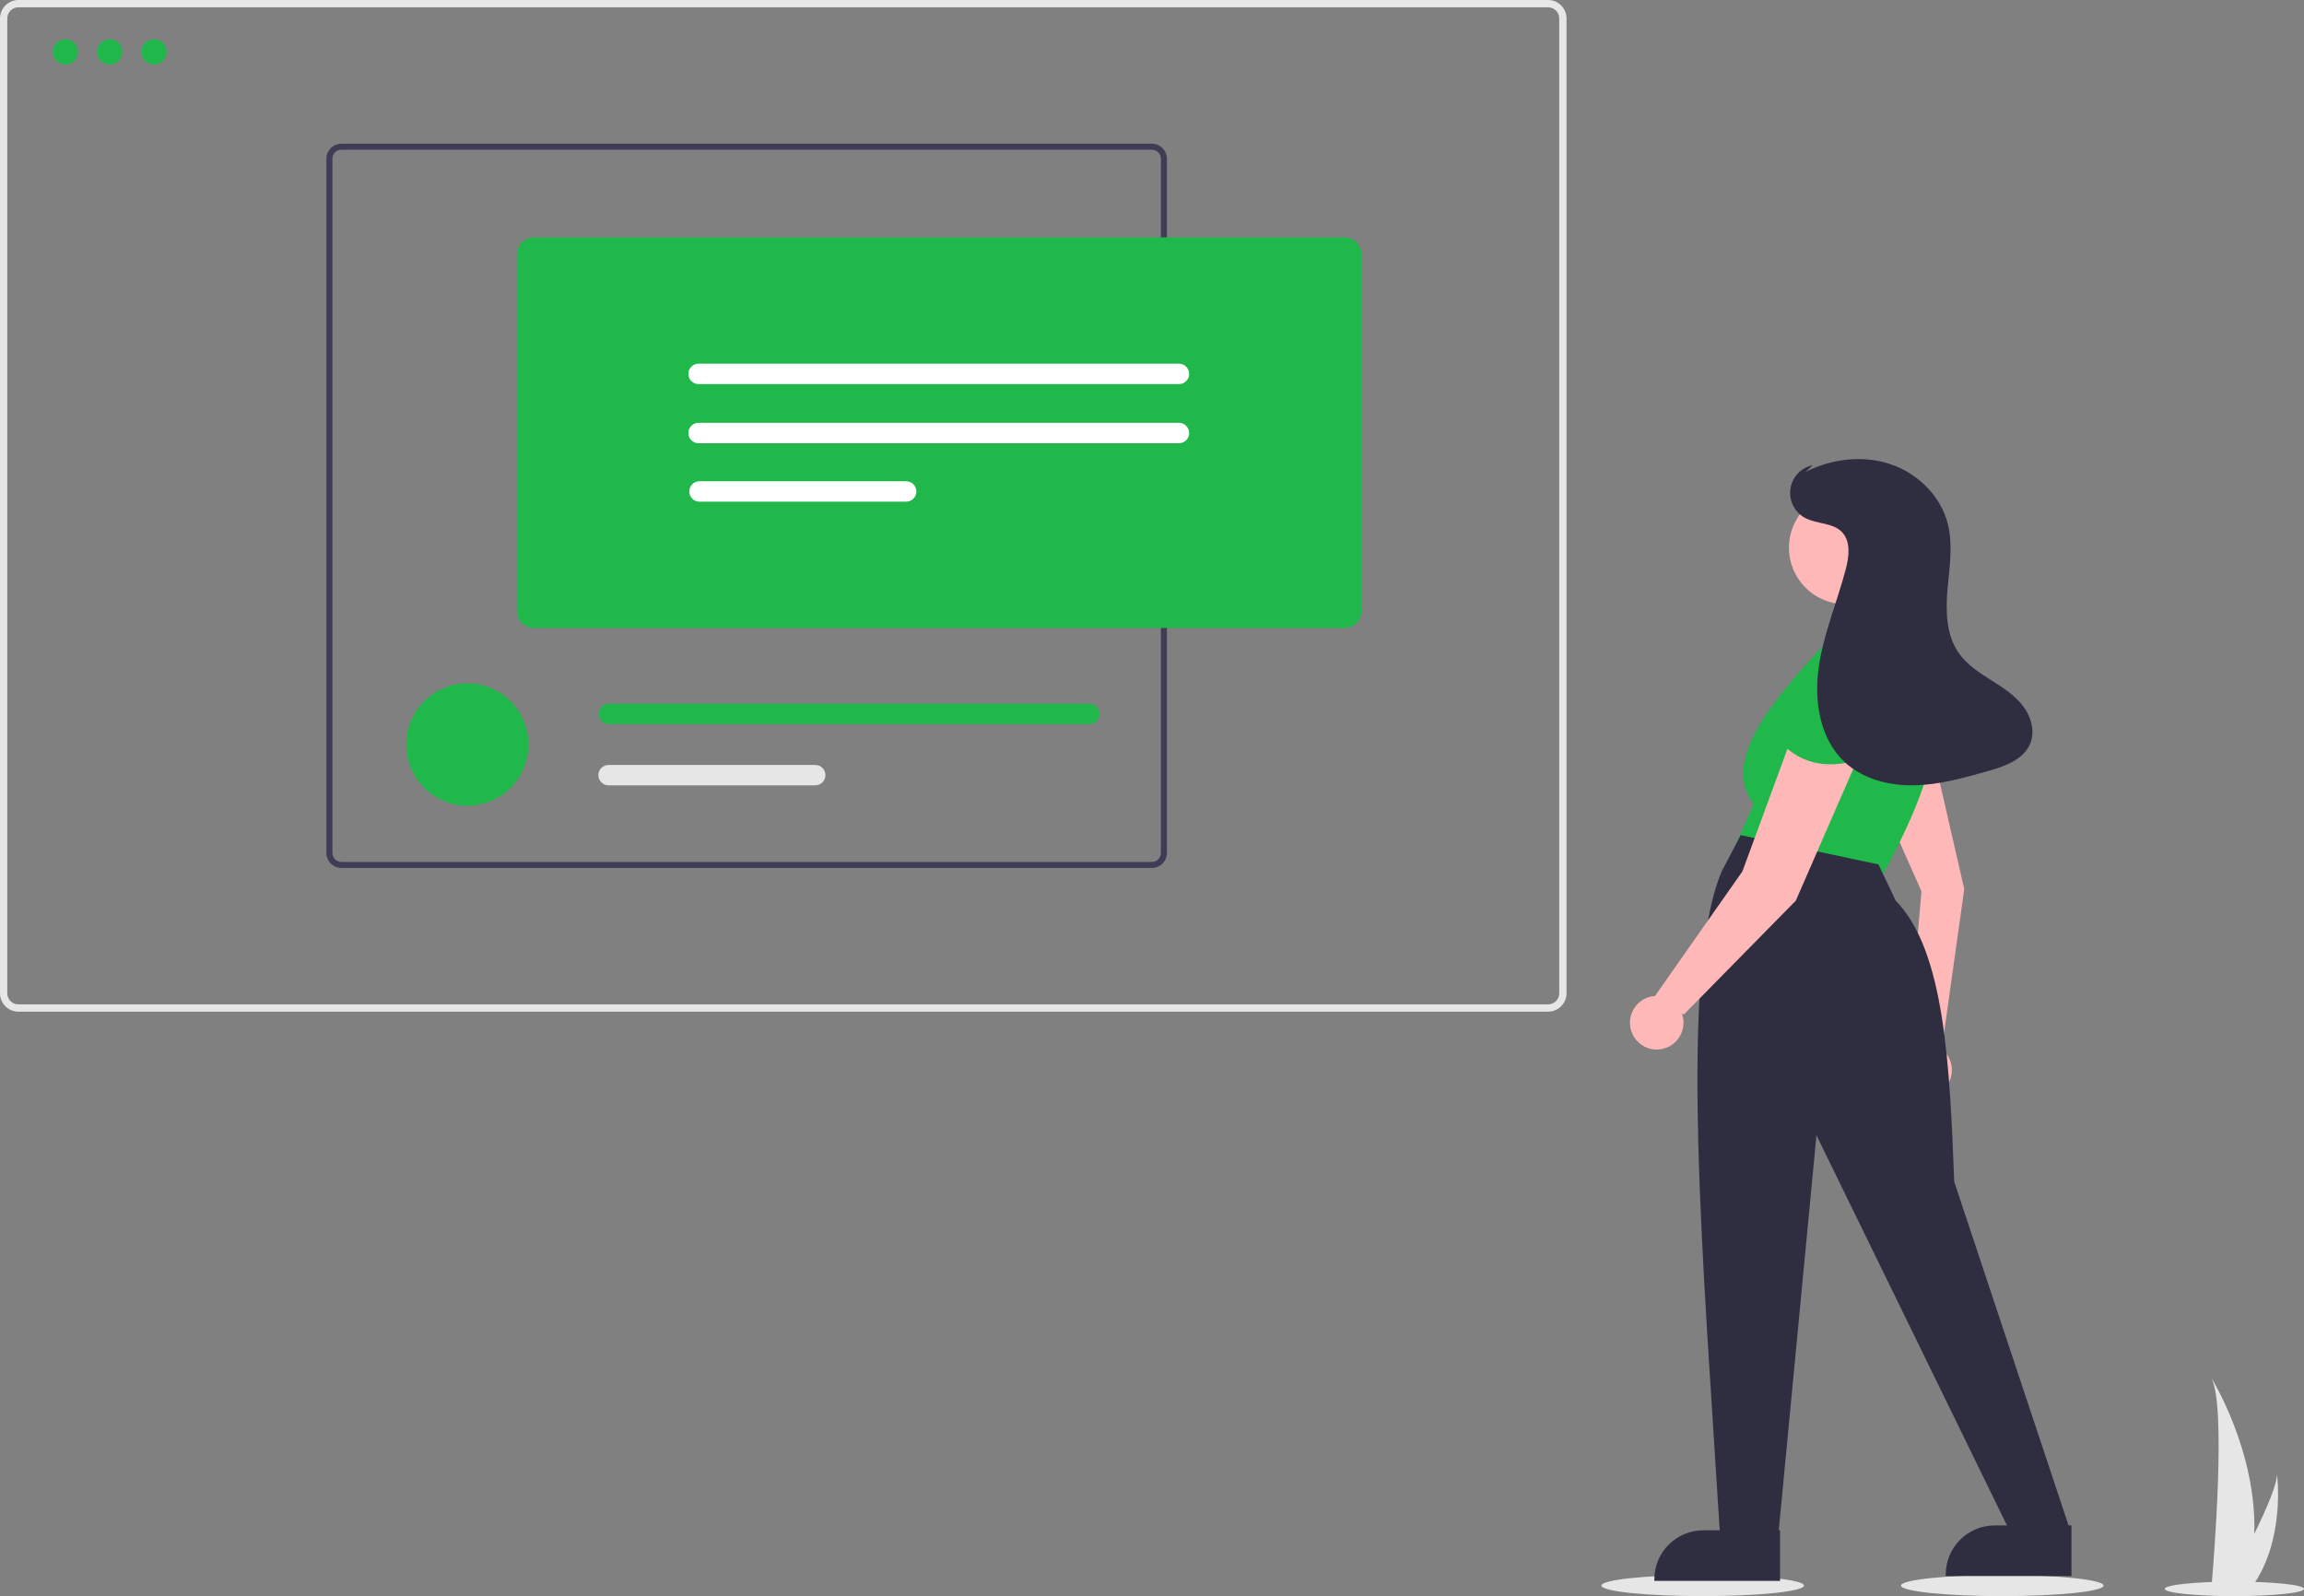 <svg width="280" height="194" viewBox="0 0 280 194" fill="none" xmlns="http://www.w3.org/2000/svg">
<rect x="0" y="0" width="280" height="194" fill="#808080" stroke="none"/>
<g clip-path="url(#clip0_1947_14833)">
<path d="M226.615 92.771L233.512 108.332L231.852 127.576C231.331 128.019 230.962 128.614 230.798 129.278C230.634 129.942 230.682 130.641 230.937 131.276C231.191 131.911 231.639 132.45 232.216 132.815C232.793 133.181 233.471 133.356 234.152 133.314C234.834 133.272 235.485 133.017 236.014 132.584C236.542 132.15 236.921 131.561 237.097 130.9C237.273 130.239 237.236 129.539 236.993 128.9C236.749 128.261 236.311 127.715 235.74 127.339L236.011 127.292L238.713 108.06L234.256 88.662L226.615 92.771Z" fill="#FFB8B8"/>
<path d="M206.922 194C213.719 194 219.23 193.425 219.23 192.716C219.23 192.007 213.719 191.432 206.922 191.432C200.124 191.432 194.614 192.007 194.614 192.716C194.614 193.425 200.124 194 206.922 194Z" fill="#E6E6E6"/>
<path d="M243.333 194C250.13 194 255.641 193.425 255.641 192.716C255.641 192.007 250.13 191.432 243.333 191.432C236.535 191.432 231.025 192.007 231.025 192.716C231.025 193.425 236.535 194 243.333 194Z" fill="#E6E6E6"/>
<path d="M271.538 194.001C276.212 194.001 280 193.605 280 193.117C280 192.63 276.212 192.234 271.538 192.234C266.865 192.234 263.077 192.63 263.077 193.117C263.077 193.605 266.865 194.001 271.538 194.001Z" fill="#E6E6E6"/>
<path d="M273.959 186.424C273.9 188.625 273.533 190.807 272.867 192.905C272.851 192.954 272.835 193.001 272.82 193.05H268.74C268.744 193.007 268.749 192.958 268.753 192.905C269.025 189.771 270.593 170.704 268.718 167.443C268.883 167.708 274.276 176.469 273.959 186.424Z" fill="#E6E6E6"/>
<path d="M273.654 192.905C273.62 192.953 273.584 193.002 273.548 193.05H270.487C270.51 193.009 270.537 192.961 270.568 192.905C271.074 191.99 272.57 189.257 273.96 186.424C275.453 183.379 276.823 180.218 276.707 179.074C276.743 179.332 277.776 187.197 273.654 192.905Z" fill="#E6E6E6"/>
<path d="M188.139 122.963H2.238C1.644 122.962 1.076 122.725 0.656 122.305C0.237 121.885 0.001 121.315 7.62939e-06 120.721V2.242C0.001 1.647 0.237 1.077 0.656 0.657C1.076 0.237 1.644 0.001 2.238 0H188.139C188.732 0.001 189.301 0.237 189.721 0.657C190.14 1.077 190.376 1.647 190.377 2.242V120.721C190.376 121.315 190.14 121.885 189.72 122.305C189.301 122.725 188.732 122.962 188.139 122.963ZM2.238 0.887C1.879 0.887 1.535 1.03 1.282 1.284C1.028 1.538 0.886 1.882 0.885 2.242V120.721C0.886 121.08 1.028 121.424 1.282 121.678C1.535 121.932 1.879 122.075 2.238 122.076H188.139C188.498 122.075 188.841 121.932 189.095 121.678C189.348 121.424 189.491 121.08 189.491 120.721V2.242C189.491 1.882 189.348 1.538 189.095 1.284C188.841 1.03 188.498 0.887 188.139 0.887H2.238Z" fill="#E6E6E6"/>
<path d="M139.987 17.467H41.49C41.006 17.467 40.543 17.66 40.2 18.003C39.858 18.345 39.666 18.81 39.666 19.294V103.667C39.666 104.152 39.858 104.616 40.2 104.959C40.543 105.302 41.006 105.494 41.49 105.495H139.987C140.47 105.494 140.934 105.302 141.276 104.959C141.618 104.616 141.811 104.152 141.811 103.667V19.294C141.811 18.81 141.618 18.345 141.276 18.003C140.934 17.66 140.47 17.467 139.987 17.467ZM141.079 103.667C141.079 103.958 140.964 104.237 140.759 104.442C140.554 104.648 140.277 104.765 139.987 104.766H41.49C41.2 104.765 40.922 104.649 40.717 104.443C40.512 104.237 40.398 103.958 40.398 103.667V19.294C40.398 19.004 40.512 18.725 40.717 18.519C40.922 18.313 41.2 18.197 41.49 18.196H139.987C140.277 18.197 140.554 18.314 140.759 18.52C140.964 18.725 141.079 19.004 141.079 19.294V103.667Z" fill="#3F3D56"/>
<path d="M64.225 90.494C64.225 90.624 64.222 90.754 64.215 90.88C64.116 92.784 63.29 94.577 61.91 95.89C60.529 97.202 58.699 97.934 56.795 97.934C54.892 97.934 53.062 97.202 51.681 95.89C50.301 94.577 49.475 92.784 49.376 90.88C49.369 90.754 49.365 90.624 49.365 90.494C49.365 88.52 50.148 86.627 51.542 85.231C52.935 83.835 54.825 83.051 56.795 83.051C58.766 83.051 60.656 83.835 62.049 85.231C63.442 86.627 64.225 88.52 64.225 90.494H64.225Z" fill="#20B84B"/>
<path d="M132.333 85.53H73.953C73.633 85.542 73.33 85.678 73.107 85.91C72.885 86.141 72.761 86.45 72.761 86.771C72.761 87.092 72.885 87.401 73.107 87.632C73.33 87.864 73.633 88 73.953 88.012H132.333C132.661 88.024 132.98 87.905 133.221 87.681C133.462 87.457 133.604 87.147 133.616 86.818C133.628 86.489 133.51 86.169 133.287 85.927C133.064 85.686 132.755 85.543 132.426 85.53C132.395 85.529 132.364 85.529 132.333 85.53Z" fill="#20B84B"/>
<path d="M99.074 92.975H73.953C73.625 92.975 73.311 93.105 73.079 93.338C72.847 93.57 72.716 93.885 72.716 94.214C72.716 94.542 72.847 94.857 73.079 95.09C73.311 95.322 73.625 95.453 73.953 95.453H99.074C99.402 95.453 99.717 95.323 99.949 95.091C100.181 94.859 100.312 94.544 100.313 94.216C100.313 93.887 100.183 93.572 99.952 93.339C99.72 93.106 99.406 92.975 99.078 92.975H99.074Z" fill="#E6E6E6"/>
<path d="M163.387 76.326H64.89C64.338 76.325 63.809 76.105 63.419 75.715C63.029 75.324 62.81 74.794 62.809 74.242V30.939C62.81 30.387 63.029 29.857 63.419 29.467C63.809 29.076 64.338 28.856 64.89 28.855H163.386C163.938 28.856 164.466 29.076 164.856 29.467C165.246 29.857 165.466 30.387 165.466 30.939V74.24C165.466 74.793 165.247 75.323 164.857 75.714C164.467 76.105 163.939 76.325 163.387 76.326Z" fill="#20B84B"/>
<path d="M84.95 44.204C84.622 44.19 84.301 44.307 84.058 44.529C83.816 44.752 83.672 45.062 83.658 45.391C83.643 45.72 83.76 46.041 83.982 46.284C84.204 46.526 84.513 46.671 84.842 46.685C84.878 46.687 84.914 46.687 84.95 46.685H143.328C143.648 46.671 143.949 46.535 144.17 46.303C144.391 46.072 144.514 45.765 144.514 45.445C144.514 45.125 144.391 44.817 144.17 44.586C143.949 44.355 143.648 44.218 143.328 44.204H84.95Z" fill="white"/>
<path d="M84.95 51.392C84.622 51.377 84.301 51.494 84.058 51.717C83.816 51.939 83.672 52.249 83.658 52.578C83.643 52.907 83.76 53.228 83.982 53.471C84.204 53.714 84.513 53.858 84.842 53.873C84.878 53.874 84.914 53.874 84.95 53.873H143.328C143.648 53.859 143.949 53.722 144.17 53.491C144.391 53.26 144.514 52.952 144.514 52.632C144.514 52.312 144.391 52.005 144.17 51.774C143.949 51.543 143.648 51.406 143.328 51.392H84.95Z" fill="white"/>
<path d="M84.95 58.493C84.631 58.507 84.329 58.644 84.109 58.875C83.888 59.106 83.765 59.414 83.765 59.734C83.765 60.054 83.888 60.361 84.109 60.593C84.329 60.824 84.631 60.961 84.95 60.974H110.07C110.233 60.982 110.396 60.956 110.548 60.901C110.701 60.845 110.842 60.76 110.962 60.649C111.082 60.539 111.179 60.407 111.248 60.259C111.317 60.111 111.356 59.951 111.363 59.788C111.37 59.625 111.345 59.462 111.289 59.309C111.234 59.156 111.148 59.015 111.038 58.895C110.928 58.775 110.796 58.677 110.648 58.608C110.501 58.54 110.341 58.501 110.179 58.493C110.143 58.492 110.107 58.492 110.07 58.493H84.95Z" fill="white"/>
<path d="M7.943 7.85C8.792 7.85 9.481 7.16 9.481 6.309C9.481 5.458 8.792 4.768 7.943 4.768C7.093 4.768 6.404 5.458 6.404 6.309C6.404 7.16 7.093 7.85 7.943 7.85Z" fill="#20B84B"/>
<path d="M13.327 7.85C14.177 7.85 14.866 7.16 14.866 6.309C14.866 5.458 14.177 4.768 13.327 4.768C12.478 4.768 11.789 5.458 11.789 6.309C11.789 7.16 12.478 7.85 13.327 7.85Z" fill="#20B84B"/>
<path d="M18.712 7.85C19.562 7.85 20.25 7.16 20.25 6.309C20.25 5.458 19.562 4.768 18.712 4.768C17.862 4.768 17.174 5.458 17.174 6.309C17.174 7.16 17.862 7.85 18.712 7.85Z" fill="#20B84B"/>
<path d="M224.261 73.434C228.046 73.434 231.114 70.36 231.114 66.568C231.114 62.777 228.046 59.703 224.261 59.703C220.476 59.703 217.408 62.777 217.408 66.568C217.408 70.36 220.476 73.434 224.261 73.434Z" fill="#FFB8B8"/>
<path d="M210.706 103.18L228.705 106.535C234.773 95.398 238.12 85.342 232.472 78.86L221.798 78.231C214.978 85.537 209.21 92.627 213.129 97.73L210.706 103.18Z" fill="#20B84B"/>
<path d="M226.734 94.435C230.853 96.014 234.676 94.642 238.185 90.142L232.984 80.09L226.357 81.406L226.734 94.435Z" fill="#20B84B"/>
<path d="M209.031 186.624L216.146 186.257L220.75 137.983L244.191 185.996L251.516 185.786L237.495 143.643C236.942 129.584 236.363 115.561 230.379 109.469L228.286 105.066L211.543 101.502L209.241 105.905C203.903 118.391 207.037 154.067 209.031 186.624Z" fill="#2F2E41"/>
<path d="M217.612 89.973L211.752 105.908L201.126 121.056C200.444 121.101 199.794 121.359 199.267 121.794C198.74 122.23 198.364 122.82 198.191 123.482C198.018 124.144 198.057 124.843 198.303 125.482C198.549 126.12 198.99 126.664 199.562 127.037C200.135 127.411 200.81 127.594 201.492 127.561C202.174 127.529 202.829 127.282 203.363 126.856C203.897 126.429 204.284 125.845 204.468 125.187C204.653 124.528 204.625 123.828 204.39 123.185L204.635 123.308L218.239 109.472L226.193 91.231L217.612 89.973Z" fill="#FFB8B8"/>
<path d="M216.148 89.971C219.079 93.272 223.104 93.815 228.286 91.439V80.117L221.798 78.231L216.148 89.971Z" fill="#20B84B"/>
<path d="M245.754 85.685C244.712 84.379 243.258 83.481 241.848 82.588C240.438 81.695 239.005 80.745 238.047 79.376C236.518 77.192 236.445 74.319 236.673 71.662C236.901 69.004 237.368 66.289 236.721 63.701C235.866 60.277 233.035 57.505 229.689 56.4C226.343 55.294 222.58 55.766 219.433 57.352L220.298 56.534C219.609 56.676 218.98 57.027 218.495 57.538C218.011 58.05 217.695 58.697 217.59 59.395C217.484 60.092 217.595 60.804 217.906 61.437C218.217 62.069 218.714 62.59 219.331 62.931C220.75 63.715 222.685 63.49 223.825 64.643C224.948 65.78 224.713 67.646 224.307 69.193C223.258 73.197 221.594 77.052 221.018 81.15C220.442 85.248 221.17 89.84 224.205 92.649C226.437 94.713 229.607 95.51 232.644 95.449C235.68 95.388 238.643 94.556 241.565 93.728C243.615 93.148 245.927 92.343 246.73 90.366C247.358 88.819 246.796 86.991 245.754 85.685Z" fill="#2F2E41"/>
<path d="M216.326 192.149L201.047 192.149V191.955C201.048 190.375 201.674 188.86 202.789 187.743C203.905 186.626 205.417 185.998 206.994 185.998H206.995L216.326 185.998L216.326 192.149Z" fill="#2F2E41"/>
<path d="M251.741 191.558L236.463 191.557V191.363C236.463 189.784 237.089 188.268 238.205 187.151C239.32 186.034 240.832 185.406 242.41 185.406H242.41L251.742 185.407L251.741 191.558Z" fill="#2F2E41"/>
</g>
<defs>
<clipPath id="clip0_1947_14833">
<rect width="280" height="194" fill="white"/>
</clipPath>
</defs>
</svg>
